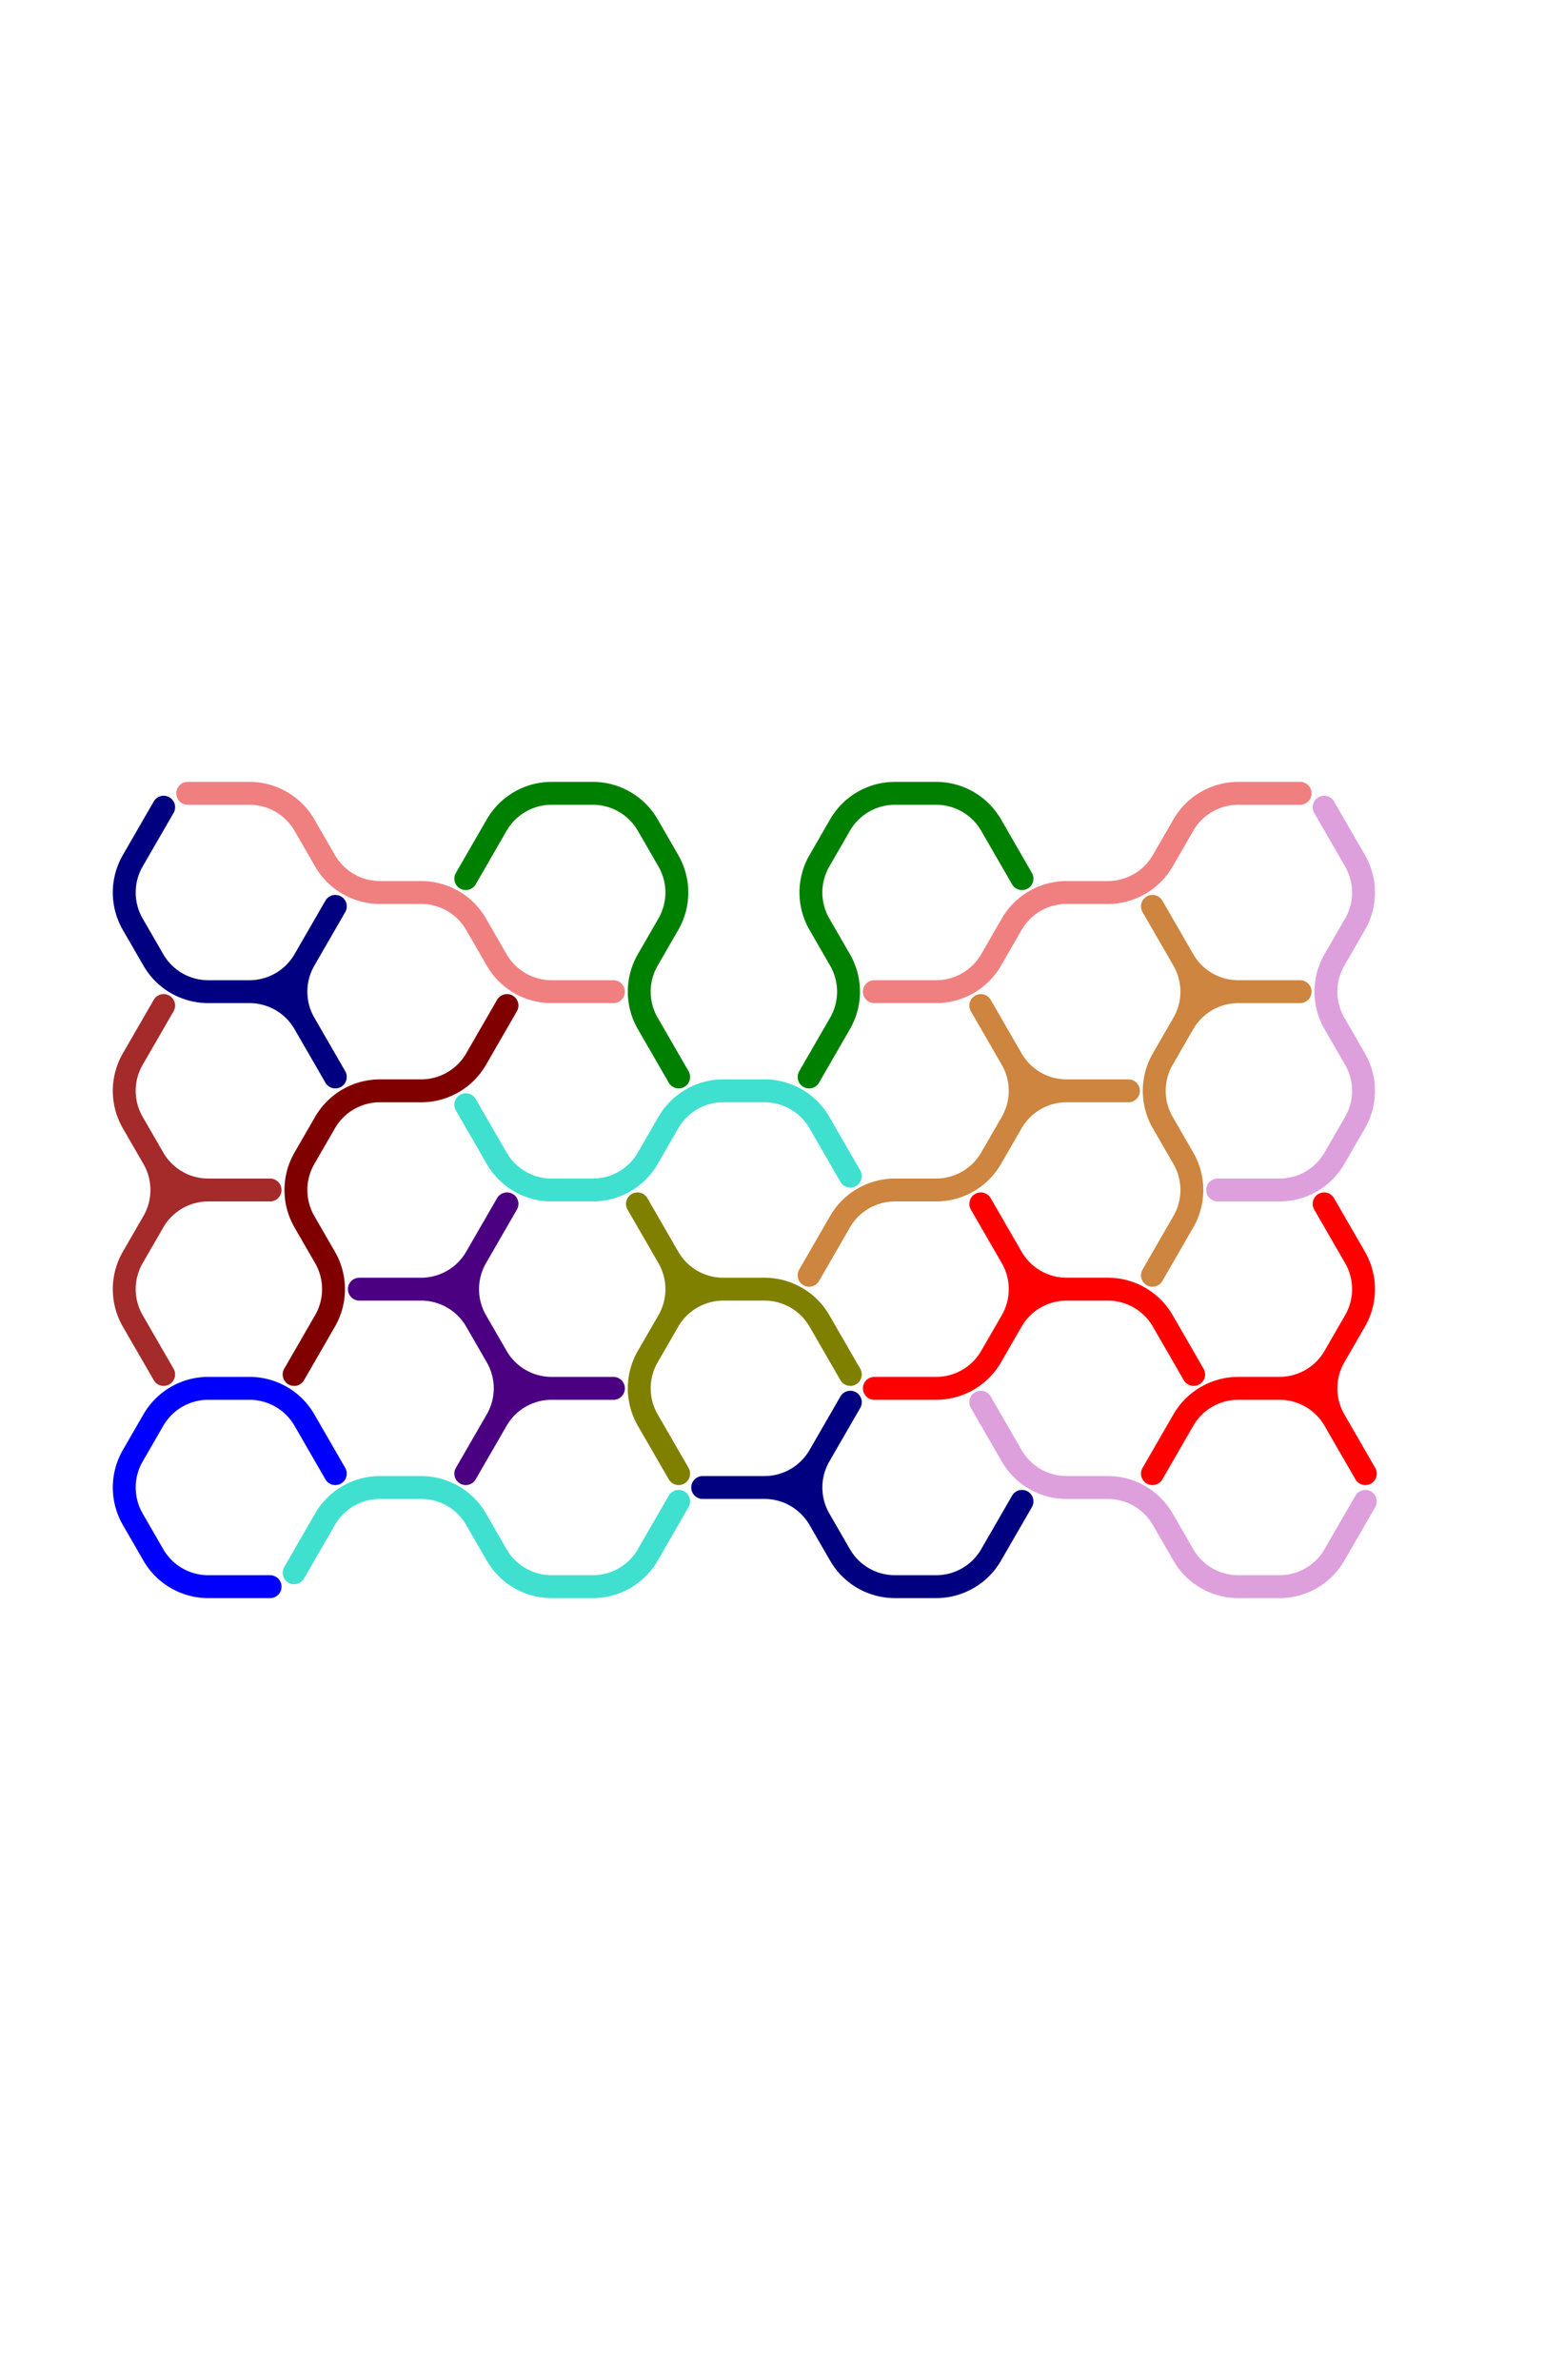 <?xml version="1.0" standalone="no"?>
<!-- Created by Polyform Puzzler (http://puzzler.sourceforge.net/) -->
<svg width="135.000" height="207.846"
     viewBox="0 0 135.000 207.846"
     xmlns="http://www.w3.org/2000/svg"
     xmlns:xlink="http://www.w3.org/1999/xlink">
<g>
<path stroke="blue" stroke-width="2" stroke-linecap="round"
      fill="none" d="M 11.600,132.675 a 5.543,5.543 0 0,1 0.000,-5.543 M 13.400,124.015 a 5.543,5.543 0 0,1 4.800,-2.771 M 13.400,124.015 l -1.800,3.118 M 13.400,135.793 l -1.800,-3.118 M 18.200,121.244 l 3.600,0.000 M 18.200,138.564 a 5.543,5.543 0 0,1 -4.800,-2.771 M 18.200,138.564 l 5.400,0.000 M 21.800,121.244 a 5.543,5.543 0 0,1 4.800,2.771 M 29.300,128.691 l -2.700,-4.677">
<desc>C5</desc>
</path>
<path stroke="red" stroke-width="2" stroke-linecap="round"
      fill="none" d="M 104.300,120.031 l -2.700,-4.677 M 76.400,121.244 l 5.400,0.000 M 86.600,118.472 a 5.543,5.543 0 0,1 -4.800,2.771 M 88.400,109.812 a 5.543,5.543 0 0,1 0.000,5.543 M 88.400,109.812 l -2.700,-4.677 M 88.400,115.355 a 5.543,5.543 0 0,1 4.800,-2.771 M 88.400,115.355 l -1.800,3.118 M 93.200,112.583 a 5.543,5.543 0 0,1 -4.800,-2.771 M 93.200,112.583 l 3.600,0.000 M 96.800,112.583 a 5.543,5.543 0 0,1 4.800,2.771">
<desc>H5</desc>
</path>
<path stroke="lightcoral" stroke-width="2" stroke-linecap="round"
      fill="none" d="M 101.600,75.171 a 5.543,5.543 0 0,1 -4.800,2.771 M 103.400,72.053 a 5.543,5.543 0 0,1 4.800,-2.771 M 103.400,72.053 l -1.800,3.118 M 108.200,69.282 l 5.400,0.000 M 76.400,86.603 l 5.400,0.000 M 86.600,83.831 a 5.543,5.543 0 0,1 -4.800,2.771 M 88.400,80.714 a 5.543,5.543 0 0,1 4.800,-2.771 M 88.400,80.714 l -1.800,3.118 M 93.200,77.942 l 3.600,0.000">
<desc>I5</desc>
</path>
<path stroke="peru" stroke-width="2" stroke-linecap="round"
      fill="none" d="M 73.400,106.694 a 5.543,5.543 0 0,1 4.800,-2.771 M 73.400,106.694 l -2.700,4.677 M 78.200,103.923 l 3.600,0.000 M 86.600,101.152 a 5.543,5.543 0 0,1 -4.800,2.771 M 88.400,92.492 a 5.543,5.543 0 0,1 0.000,5.543 M 88.400,92.492 l -2.700,-4.677 M 88.400,98.034 a 5.543,5.543 0 0,1 4.800,-2.771 M 88.400,98.034 l -1.800,3.118 M 93.200,95.263 a 5.543,5.543 0 0,1 -4.800,-2.771 M 93.200,95.263 l 5.400,0.000">
<desc>L5</desc>
</path>
<path stroke="green" stroke-width="2" stroke-linecap="round"
      fill="none" d="M 43.400,72.053 a 5.543,5.543 0 0,1 4.800,-2.771 M 43.400,72.053 l -2.700,4.677 M 48.200,69.282 l 3.600,0.000 M 51.800,69.282 a 5.543,5.543 0 0,1 4.800,2.771 M 56.600,89.374 a 5.543,5.543 0 0,1 0.000,-5.543 M 58.400,75.171 a 5.543,5.543 0 0,1 0.000,5.543 M 58.400,75.171 l -1.800,-3.118 M 58.400,80.714 l -1.800,3.118 M 59.300,94.050 l -2.700,-4.677">
<desc>P5</desc>
</path>
<path stroke="navy" stroke-width="2" stroke-linecap="round"
      fill="none" d="M 11.600,80.714 a 5.543,5.543 0 0,1 0.000,-5.543 M 13.400,83.831 l -1.800,-3.118 M 14.300,70.494 l -2.700,4.677 M 18.200,86.603 a 5.543,5.543 0 0,1 -4.800,-2.771 M 18.200,86.603 l 3.600,0.000 M 21.800,86.603 a 5.543,5.543 0 0,1 4.800,2.771 M 26.600,83.831 a 5.543,5.543 0 0,1 -4.800,2.771 M 26.600,89.374 a 5.543,5.543 0 0,1 0.000,-5.543 M 29.300,79.155 l -2.700,4.677 M 29.300,94.050 l -2.700,-4.677">
<desc>R5</desc>
</path>
<path stroke="turquoise" stroke-width="2" stroke-linecap="round"
      fill="none" d="M 28.400,132.675 a 5.543,5.543 0 0,1 4.800,-2.771 M 28.400,132.675 l -2.700,4.677 M 33.200,129.904 l 3.600,0.000 M 36.800,129.904 a 5.543,5.543 0 0,1 4.800,2.771 M 43.400,135.793 l -1.800,-3.118 M 48.200,138.564 a 5.543,5.543 0 0,1 -4.800,-2.771 M 48.200,138.564 l 3.600,0.000 M 56.600,135.793 a 5.543,5.543 0 0,1 -4.800,2.771 M 59.300,131.116 l -2.700,4.677">
<desc>S5</desc>
</path>
<path stroke="brown" stroke-width="2" stroke-linecap="round"
      fill="none" d="M 11.600,115.355 a 5.543,5.543 0 0,1 0.000,-5.543 M 11.600,98.034 a 5.543,5.543 0 0,1 0.000,-5.543 M 13.400,101.152 a 5.543,5.543 0 0,1 0.000,5.543 M 13.400,101.152 l -1.800,-3.118 M 13.400,106.694 a 5.543,5.543 0 0,1 4.800,-2.771 M 13.400,106.694 l -1.800,3.118 M 14.300,120.031 l -2.700,-4.677 M 14.300,87.815 l -2.700,4.677 M 18.200,103.923 a 5.543,5.543 0 0,1 -4.800,-2.771 M 18.200,103.923 l 5.400,0.000">
<desc>T5</desc>
</path>
<path stroke="maroon" stroke-width="2" stroke-linecap="round"
      fill="none" d="M 26.600,106.694 a 5.543,5.543 0 0,1 0.000,-5.543 M 28.400,109.812 a 5.543,5.543 0 0,1 0.000,5.543 M 28.400,109.812 l -1.800,-3.118 M 28.400,115.355 l -2.700,4.677 M 28.400,98.034 a 5.543,5.543 0 0,1 4.800,-2.771 M 28.400,98.034 l -1.800,3.118 M 33.200,95.263 l 3.600,0.000 M 41.600,92.492 a 5.543,5.543 0 0,1 -4.800,2.771 M 44.300,87.815 l -2.700,4.677">
<desc>U5</desc>
</path>
<path stroke="plum" stroke-width="2" stroke-linecap="round"
      fill="none" d="M 103.400,135.793 l -1.800,-3.118 M 108.200,138.564 a 5.543,5.543 0 0,1 -4.800,-2.771 M 108.200,138.564 l 3.600,0.000 M 116.600,135.793 a 5.543,5.543 0 0,1 -4.800,2.771 M 119.300,131.116 l -2.700,4.677 M 88.400,127.133 l -2.700,-4.677 M 93.200,129.904 a 5.543,5.543 0 0,1 -4.800,-2.771 M 93.200,129.904 l 3.600,0.000 M 96.800,129.904 a 5.543,5.543 0 0,1 4.800,2.771">
<desc>W5</desc>
</path>
<path stroke="indigo" stroke-width="2" stroke-linecap="round"
      fill="none" d="M 31.400,112.583 l 5.400,0.000 M 36.800,112.583 a 5.543,5.543 0 0,1 4.800,2.771 M 41.600,109.812 a 5.543,5.543 0 0,1 -4.800,2.771 M 41.600,115.355 a 5.543,5.543 0 0,1 0.000,-5.543 M 43.400,118.472 a 5.543,5.543 0 0,1 0.000,5.543 M 43.400,118.472 l -1.800,-3.118 M 43.400,124.015 a 5.543,5.543 0 0,1 4.800,-2.771 M 43.400,124.015 l -2.700,4.677 M 44.300,105.135 l -2.700,4.677 M 48.200,121.244 a 5.543,5.543 0 0,1 -4.800,-2.771 M 48.200,121.244 l 5.400,0.000">
<desc>X5</desc>
</path>
<path stroke="olive" stroke-width="2" stroke-linecap="round"
      fill="none" d="M 56.600,124.015 a 5.543,5.543 0 0,1 0.000,-5.543 M 58.400,109.812 a 5.543,5.543 0 0,1 0.000,5.543 M 58.400,109.812 l -2.700,-4.677 M 58.400,115.355 a 5.543,5.543 0 0,1 4.800,-2.771 M 58.400,115.355 l -1.800,3.118 M 59.300,128.691 l -2.700,-4.677 M 63.200,112.583 a 5.543,5.543 0 0,1 -4.800,-2.771 M 63.200,112.583 l 3.600,0.000 M 66.800,112.583 a 5.543,5.543 0 0,1 4.800,2.771 M 74.300,120.031 l -2.700,-4.677">
<desc>Y5</desc>
</path>
<path stroke="red" stroke-width="2" stroke-linecap="round"
      fill="none" d="M 103.400,124.015 a 5.543,5.543 0 0,1 4.800,-2.771 M 103.400,124.015 l -2.700,4.677 M 108.200,121.244 l 3.600,0.000 M 111.800,121.244 a 5.543,5.543 0 0,1 4.800,2.771 M 116.600,118.472 a 5.543,5.543 0 0,1 -4.800,2.771 M 116.600,124.015 a 5.543,5.543 0 0,1 0.000,-5.543 M 118.400,109.812 a 5.543,5.543 0 0,1 0.000,5.543 M 118.400,109.812 l -2.700,-4.677 M 118.400,115.355 l -1.800,3.118 M 119.300,128.691 l -2.700,-4.677">
<desc>h5</desc>
</path>
<path stroke="lightcoral" stroke-width="2" stroke-linecap="round"
      fill="none" d="M 16.400,69.282 l 5.400,0.000 M 21.800,69.282 a 5.543,5.543 0 0,1 4.800,2.771 M 28.400,75.171 l -1.800,-3.118 M 33.200,77.942 a 5.543,5.543 0 0,1 -4.800,-2.771 M 33.200,77.942 l 3.600,0.000 M 36.800,77.942 a 5.543,5.543 0 0,1 4.800,2.771 M 43.400,83.831 l -1.800,-3.118 M 48.200,86.603 a 5.543,5.543 0 0,1 -4.800,-2.771 M 48.200,86.603 l 5.400,0.000">
<desc>i5</desc>
</path>
<path stroke="peru" stroke-width="2" stroke-linecap="round"
      fill="none" d="M 101.600,98.034 a 5.543,5.543 0 0,1 0.000,-5.543 M 103.400,101.152 a 5.543,5.543 0 0,1 0.000,5.543 M 103.400,101.152 l -1.800,-3.118 M 103.400,106.694 l -2.700,4.677 M 103.400,83.831 a 5.543,5.543 0 0,1 0.000,5.543 M 103.400,83.831 l -2.700,-4.677 M 103.400,89.374 a 5.543,5.543 0 0,1 4.800,-2.771 M 103.400,89.374 l -1.800,3.118 M 108.200,86.603 a 5.543,5.543 0 0,1 -4.800,-2.771 M 108.200,86.603 l 5.400,0.000">
<desc>l5</desc>
</path>
<path stroke="green" stroke-width="2" stroke-linecap="round"
      fill="none" d="M 71.600,80.714 a 5.543,5.543 0 0,1 0.000,-5.543 M 73.400,72.053 a 5.543,5.543 0 0,1 4.800,-2.771 M 73.400,72.053 l -1.800,3.118 M 73.400,83.831 a 5.543,5.543 0 0,1 0.000,5.543 M 73.400,83.831 l -1.800,-3.118 M 73.400,89.374 l -2.700,4.677 M 78.200,69.282 l 3.600,0.000 M 81.800,69.282 a 5.543,5.543 0 0,1 4.800,2.771 M 89.300,76.730 l -2.700,-4.677">
<desc>p5</desc>
</path>
<path stroke="navy" stroke-width="2" stroke-linecap="round"
      fill="none" d="M 61.400,129.904 l 5.400,0.000 M 66.800,129.904 a 5.543,5.543 0 0,1 4.800,2.771 M 71.600,127.133 a 5.543,5.543 0 0,1 -4.800,2.771 M 71.600,132.675 a 5.543,5.543 0 0,1 0.000,-5.543 M 73.400,135.793 l -1.800,-3.118 M 74.300,122.456 l -2.700,4.677 M 78.200,138.564 a 5.543,5.543 0 0,1 -4.800,-2.771 M 78.200,138.564 l 3.600,0.000 M 86.600,135.793 a 5.543,5.543 0 0,1 -4.800,2.771 M 89.300,131.116 l -2.700,4.677">
<desc>r5</desc>
</path>
<path stroke="turquoise" stroke-width="2" stroke-linecap="round"
      fill="none" d="M 43.400,101.152 l -2.700,-4.677 M 48.200,103.923 a 5.543,5.543 0 0,1 -4.800,-2.771 M 48.200,103.923 l 3.600,0.000 M 56.600,101.152 a 5.543,5.543 0 0,1 -4.800,2.771 M 58.400,98.034 a 5.543,5.543 0 0,1 4.800,-2.771 M 58.400,98.034 l -1.800,3.118 M 63.200,95.263 l 3.600,0.000 M 66.800,95.263 a 5.543,5.543 0 0,1 4.800,2.771 M 74.300,102.711 l -2.700,-4.677">
<desc>s5</desc>
</path>
<path stroke="plum" stroke-width="2" stroke-linecap="round"
      fill="none" d="M 106.400,103.923 l 5.400,0.000 M 116.600,101.152 a 5.543,5.543 0 0,1 -4.800,2.771 M 116.600,89.374 a 5.543,5.543 0 0,1 0.000,-5.543 M 118.400,75.171 a 5.543,5.543 0 0,1 0.000,5.543 M 118.400,75.171 l -2.700,-4.677 M 118.400,80.714 l -1.800,3.118 M 118.400,92.492 a 5.543,5.543 0 0,1 0.000,5.543 M 118.400,92.492 l -1.800,-3.118 M 118.400,98.034 l -1.800,3.118">
<desc>w5</desc>
</path>
</g>
</svg>
